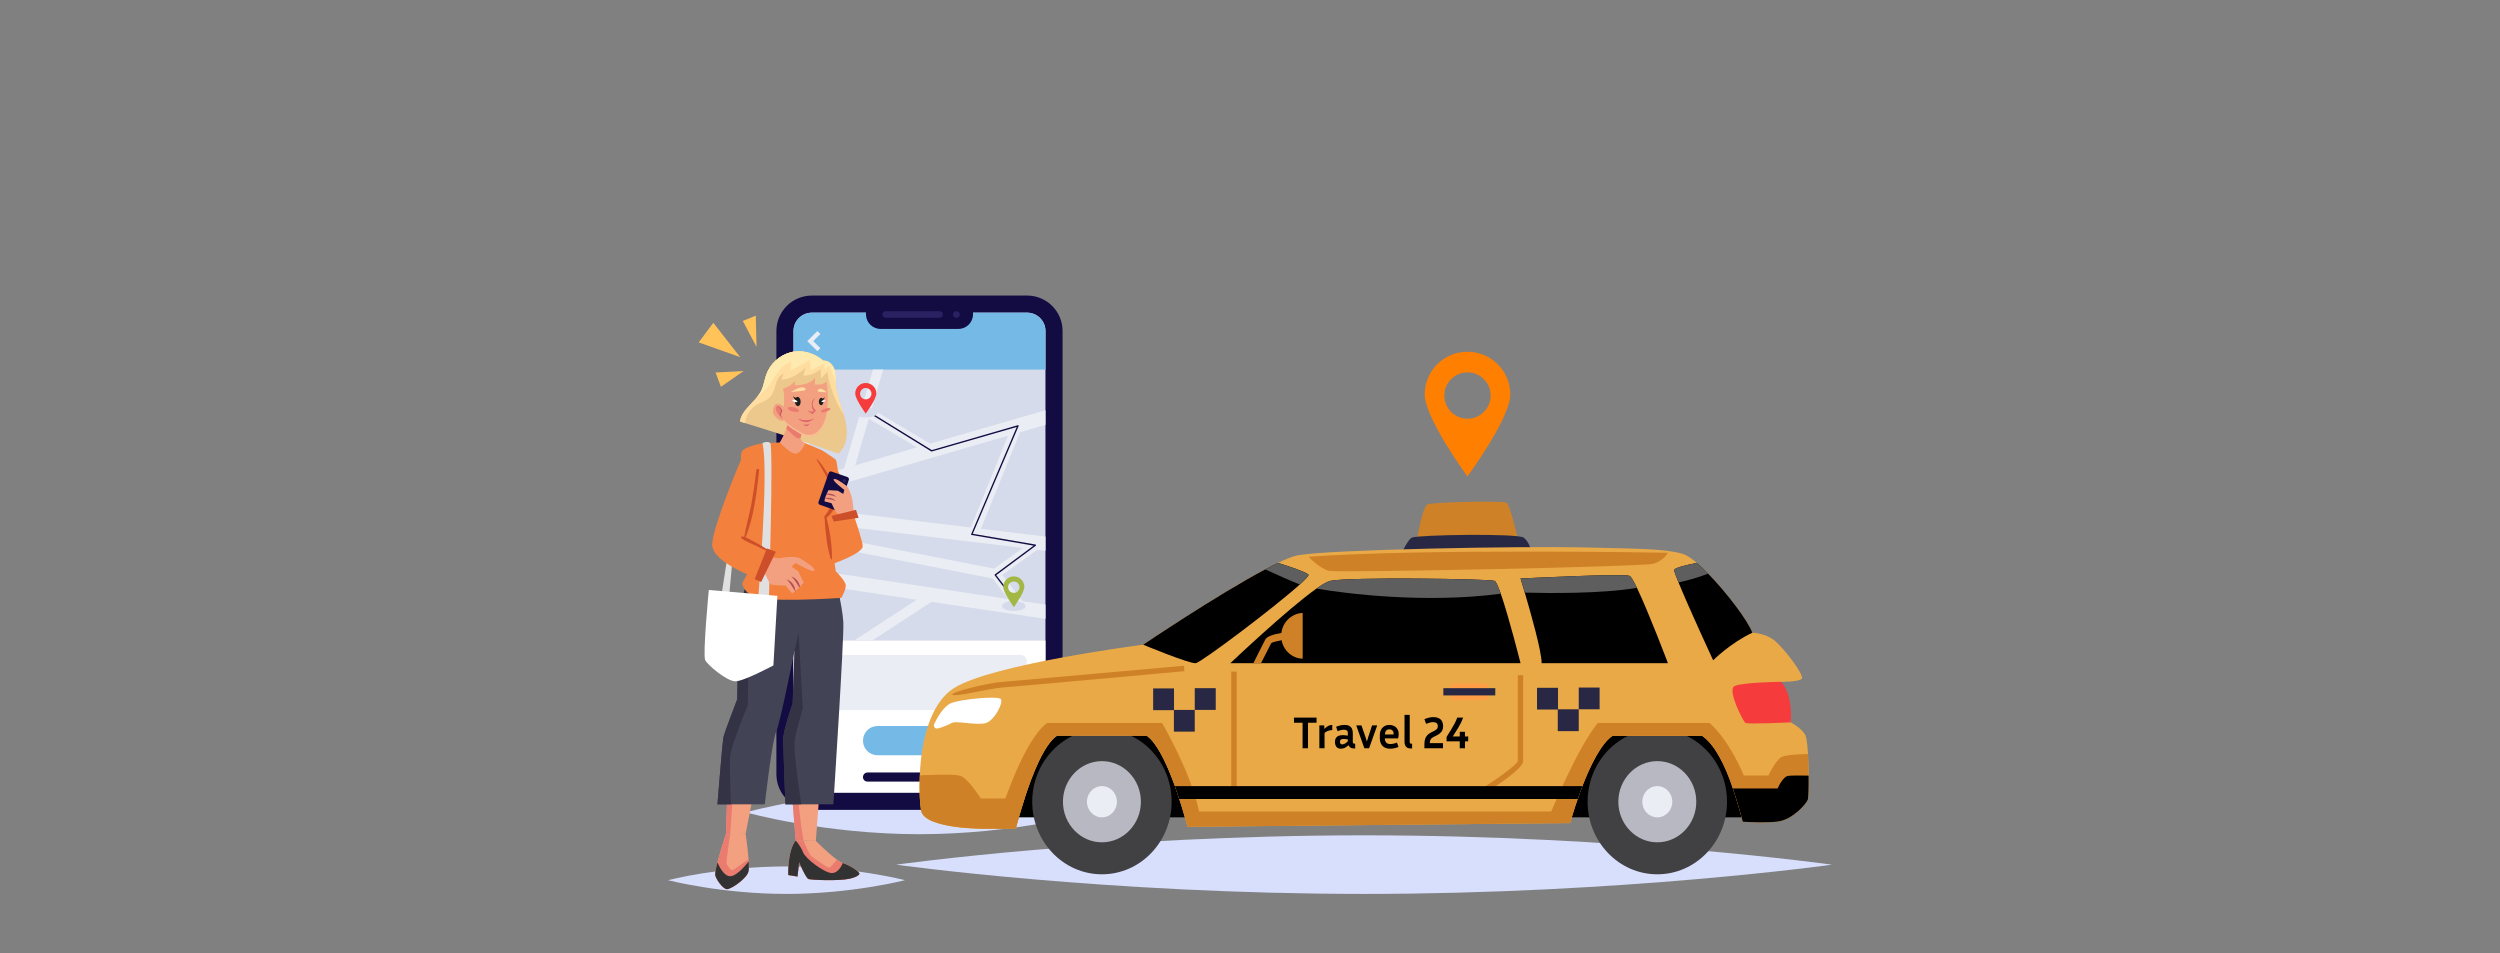 <svg width="1440" height="549" viewBox="0 0 1440 549" fill="none" xmlns="http://www.w3.org/2000/svg">
<rect x="0" y="0" width="1440" height="549" fill="#808080" stroke="none"/>
<g clip-path="url(#clip0_208_4498)">
<path d="M629.677 467.909C629.677 467.909 584.85 480.501 529.591 480.501C474.403 480.501 429.576 467.909 429.576 467.909C429.576 467.909 474.403 455.317 529.591 455.317C584.85 455.317 629.677 467.909 629.677 467.909Z" fill="#D8DFFD"/>
<path d="M591.612 466.47H467.638C456.341 466.47 447.203 457.26 447.203 445.963V190.675C447.203 179.378 456.341 170.24 467.638 170.24H591.612C602.909 170.24 612.047 179.378 612.047 190.675V445.963C612.047 457.26 602.909 466.47 591.612 466.47Z" fill="#130C42"/>
<path d="M602.189 190.675V445.963C602.189 451.792 597.44 456.54 591.612 456.54H467.638C461.809 456.54 457.061 451.792 457.061 445.963V190.675C457.061 184.847 461.809 180.098 467.638 180.098H591.612C597.44 180.098 602.189 184.847 602.189 190.675Z" fill="#D5DBEA"/>
<path d="M457.061 368.974V445.963C457.061 451.791 461.809 456.54 467.638 456.54H591.612C597.44 456.54 602.189 451.791 602.189 445.963V368.974H457.061Z" fill="white"/>
<path d="M602.189 190.675V212.908H457.061V190.675C457.061 184.847 461.809 180.098 467.638 180.098H591.612C597.44 180.098 602.189 184.847 602.189 190.675Z" fill="#75BAE6"/>
<path d="M470.805 202.259L464.977 196.503L470.805 190.675L472.532 192.402L468.43 196.503L472.532 200.532L470.805 202.259Z" fill="#EAEDF4"/>
<path d="M552.04 189.452H507.213C502.536 189.452 498.795 185.71 498.795 181.033V174.342H560.458V181.033C560.458 185.71 556.717 189.452 552.04 189.452Z" fill="#130C42"/>
<path d="M541.173 183.048H510.234C509.154 183.048 508.291 182.184 508.291 181.105C508.291 180.098 509.154 179.234 510.234 179.234H541.173C542.253 179.234 543.116 180.098 543.116 181.105C543.116 182.184 542.253 183.048 541.173 183.048Z" fill="#2A2162"/>
<path d="M552.831 181.105C552.831 182.184 551.967 183.048 550.888 183.048C549.809 183.048 548.945 182.184 548.945 181.105C548.945 180.098 549.809 179.234 550.888 179.234C551.967 179.234 552.831 180.098 552.831 181.105Z" fill="#2A2162"/>
<path d="M559.593 450.209H499.657C498.218 450.209 497.066 449.057 497.066 447.618C497.066 446.179 498.218 444.956 499.657 444.956H559.593C561.032 444.956 562.184 446.179 562.184 447.618C562.184 449.057 561.032 450.209 559.593 450.209Z" fill="#130C42"/>
<path d="M553.765 435.026H505.485C500.808 435.026 497.066 431.285 497.066 426.608C497.066 421.931 500.808 418.189 505.485 418.189H553.765C558.442 418.189 562.184 421.931 562.184 426.608C562.184 431.285 558.442 435.026 553.765 435.026Z" fill="#75BAE6"/>
<path d="M564.99 304.576L602.189 309.037V317.24L597.512 316.664L589.166 315.657L457.061 299.683V291.48L559.162 303.856L564.99 304.576Z" fill="#EAEDF4"/>
<path d="M602.189 236.293V244.711L587.583 248.957L580.604 250.971L457.061 286.804V278.313L470.875 274.284L476.632 272.629L486.129 269.895L492.605 268.024L528.222 257.663L535.705 255.504H535.777L602.189 236.293Z" fill="#EAEDF4"/>
<path d="M602.189 348.251V356.454L536.496 346.668L528.006 345.445L484.331 338.898L457.061 349.69V340.912L482.388 330.983C483.036 330.695 483.755 330.623 484.475 330.695L580.819 345.085L588.95 346.309L602.189 348.251Z" fill="#EAEDF4"/>
<path d="M508.724 212.908L502.105 235.501L500.45 241.186L492.607 268.024L490.736 274.356L485.268 272.773L486.131 269.895L502.824 212.908H508.724Z" fill="#EAEDF4"/>
<path d="M535.346 261.908L497.283 239.315L500.233 234.422L538.224 257.016L535.346 261.908Z" fill="#EAEDF4"/>
<path d="M563.12 309.181L557.867 307.023L583.41 244.136L588.663 246.222L563.12 309.181Z" fill="#EAEDF4"/>
<path d="M599.887 315.009L597.512 316.664L577.294 331.199L573.912 333.645L571.681 333.213L481.453 315.585L457.061 319.255V313.498L481.596 309.757L572.617 327.529L589.166 315.657L596.577 310.332L599.887 315.009Z" fill="#EAEDF4"/>
<path d="M586.217 352.065L571.035 332.35L575.496 328.824L590.75 348.611L586.217 352.065Z" fill="#EAEDF4"/>
<path d="M538.368 345.517L536.497 346.668L502.32 368.974H491.887L528.007 345.445L535.202 340.696L538.368 345.517Z" fill="#EAEDF4"/>
<path d="M478.143 275.148L473.322 278.17L470.875 274.284L457.061 251.979V241.186L476.632 272.629L478.143 275.148Z" fill="#EAEDF4"/>
<path d="M587.871 409.052H471.379C469.436 409.052 467.854 407.541 467.854 405.598V380.703C467.854 378.832 469.436 377.249 471.379 377.249H587.871C589.814 377.249 591.396 378.832 591.396 380.703V405.598C591.396 407.541 589.814 409.052 587.871 409.052Z" fill="#EAEDF4"/>
<path fill-rule="evenodd" clip-rule="evenodd" d="M479.079 390.2C477.64 390.2 476.488 388.977 476.488 387.538C476.488 386.098 477.64 384.947 479.079 384.947C480.518 384.947 481.741 386.098 481.741 387.538C481.741 388.977 480.518 390.2 479.079 390.2ZM479.079 385.739C478.143 385.739 477.28 386.53 477.28 387.538C477.28 388.545 478.143 389.336 479.079 389.336C480.086 389.336 480.877 388.545 480.877 387.538C480.877 386.53 480.086 385.739 479.079 385.739Z" fill="#A3B744"/>
<path d="M480.23 387.538C480.23 388.186 479.727 388.689 479.079 388.689C478.503 388.689 477.928 388.186 477.928 387.538C477.928 386.89 478.503 386.387 479.079 386.387C479.727 386.387 480.23 386.89 480.23 387.538Z" fill="#A3B744"/>
<path fill-rule="evenodd" clip-rule="evenodd" d="M479.079 401.424C477.64 401.424 476.488 400.201 476.488 398.762C476.488 397.323 477.64 396.172 479.079 396.172C480.518 396.172 481.741 397.323 481.741 398.762C481.741 400.201 480.518 401.424 479.079 401.424ZM479.079 396.963C478.143 396.963 477.28 397.755 477.28 398.762C477.28 399.77 478.143 400.561 479.079 400.561C480.086 400.561 480.877 399.77 480.877 398.762C480.877 397.755 480.086 396.963 479.079 396.963Z" fill="#F53B3B"/>
<path d="M480.23 398.763C480.23 399.41 479.727 399.914 479.079 399.914C478.503 399.914 477.928 399.41 477.928 398.763C477.928 398.115 478.503 397.611 479.079 397.611C479.727 397.611 480.23 398.115 480.23 398.763Z" fill="#F53B3B"/>
<g opacity="0.3">
<path d="M479.51 395.021H478.719V391.279H479.51V395.021Z" fill="#130C42"/>
</g>
<path d="M583.987 345.517C583.844 345.517 583.724 345.469 583.628 345.374L572.979 331.415C572.883 331.319 572.835 331.223 572.835 331.127C572.883 330.983 572.955 330.887 573.051 330.839L595.356 314.29L559.667 308.174C559.523 308.174 559.428 308.102 559.38 307.958C559.332 307.862 559.332 307.766 559.38 307.67L585.642 245.935L536.786 260.037C536.642 260.085 536.523 260.085 536.427 260.037L498.436 236.581C498.292 236.509 498.22 236.221 498.364 236.077C498.436 235.861 498.723 235.789 498.867 235.933L536.714 259.246L586.218 244.927C586.362 244.855 586.506 244.927 586.65 244.999C586.722 245.143 586.794 245.287 586.722 245.431L560.315 307.454L596.435 313.642C596.579 313.642 596.723 313.786 596.723 313.93C596.795 314.074 596.723 314.218 596.579 314.362L573.842 331.271L584.275 344.87C584.419 345.014 584.419 345.302 584.203 345.445C584.107 345.493 584.035 345.517 583.987 345.517Z" fill="#130C42"/>
<g style="mix-blend-mode:multiply">
<path d="M590.749 349.043C590.749 350.626 587.727 351.921 583.986 351.921C580.172 351.921 577.15 350.626 577.15 349.043C577.15 347.46 580.172 346.165 583.986 346.165C587.727 346.165 590.749 347.46 590.749 349.043Z" fill="#D5DBEA"/>
</g>
<path fill-rule="evenodd" clip-rule="evenodd" d="M590.031 338.034C590.031 341.416 583.987 349.691 583.987 349.691C583.987 349.691 577.871 341.416 577.871 338.034C577.871 334.724 580.605 331.99 583.987 331.99C587.297 331.99 590.031 334.724 590.031 338.034ZM587.225 338.178C587.225 336.379 585.786 334.94 583.987 334.94C582.116 334.94 580.677 336.379 580.677 338.178C580.677 340.049 582.116 341.488 583.987 341.488C585.786 341.488 587.225 340.049 587.225 338.178Z" fill="#A3B744"/>
<g style="mix-blend-mode:multiply">
<path d="M505.486 237.588C505.486 239.171 502.464 240.466 498.65 240.466C494.909 240.466 491.887 239.171 491.887 237.588C491.887 236.005 494.909 234.71 498.65 234.71C502.464 234.71 505.486 236.005 505.486 237.588Z" fill="#D5DBEA"/>
</g>
<path fill-rule="evenodd" clip-rule="evenodd" d="M504.765 226.651C504.765 229.961 498.65 238.236 498.65 238.236C498.65 238.236 492.605 229.961 492.605 226.651C492.605 223.27 495.34 220.607 498.65 220.607C502.031 220.607 504.765 223.27 504.765 226.651ZM501.959 226.795C501.959 224.997 500.52 223.486 498.65 223.486C496.851 223.486 495.412 224.997 495.412 226.795C495.412 228.594 496.851 230.033 498.65 230.033C500.52 230.033 501.959 228.594 501.959 226.795Z" fill="#F53B3B"/>
<path d="M1055.21 498.057C1055.21 498.057 934.541 514.894 785.742 514.894C636.872 514.894 516.207 498.057 516.207 498.057C516.207 498.057 636.872 481.148 785.742 481.148C934.541 481.148 1055.21 498.057 1055.21 498.057Z" fill="#D8DFFD"/>
<path d="M816.033 311.34C816.033 311.34 819.343 291.913 822.149 290.545C824.883 289.25 865.825 288.243 867.839 289.61C869.926 290.977 874.531 311.34 874.531 311.34H816.033Z" fill="#CF8127"/>
<path fill-rule="evenodd" clip-rule="evenodd" d="M869.928 227.227C869.928 240.826 845.248 274.428 845.248 274.428C845.248 274.428 820.641 240.826 820.641 227.227C820.641 213.628 831.649 202.619 845.248 202.619C858.848 202.619 869.928 213.628 869.928 227.227ZM858.632 227.803C858.632 220.463 852.66 214.491 845.248 214.491C837.909 214.491 831.937 220.463 831.937 227.803C831.937 235.214 837.909 241.186 845.248 241.186C852.66 241.186 858.632 235.214 858.632 227.803Z" fill="#FF8000"/>
<path d="M807.76 317.744C807.76 317.744 811.07 310.764 813.156 309.685C816.25 308.03 874.388 307.095 877.698 309.685C881.008 312.203 882.087 317.744 882.087 317.744H807.76Z" fill="#282844"/>
<path d="M1011.39 470.787H568.084V411.21H1011.39V470.787Z" fill="black"/>
<path d="M994.764 461.793C994.764 484.89 976.776 503.597 954.615 503.597C932.453 503.597 914.465 484.89 914.465 461.793C914.465 438.696 932.453 419.988 954.615 419.988C976.776 419.988 994.764 438.696 994.764 461.793Z" fill="#414042"/>
<path d="M977.065 461.793C977.065 474.672 966.991 485.178 954.615 485.178C942.239 485.178 932.166 474.672 932.166 461.793C932.166 448.913 942.239 438.408 954.615 438.408C966.991 438.408 977.065 448.913 977.065 461.793Z" fill="#B8B8C2"/>
<path d="M963.249 461.793C963.249 466.758 959.364 470.787 954.615 470.787C949.794 470.787 945.98 466.758 945.98 461.793C945.98 456.828 949.794 452.799 954.615 452.799C959.364 452.799 963.249 456.828 963.249 461.793Z" fill="#EAEDF4"/>
<path d="M674.862 461.793C674.862 484.89 656.874 503.597 634.712 503.597C612.551 503.597 594.562 484.89 594.562 461.793C594.562 438.696 612.551 419.988 634.712 419.988C656.874 419.988 674.862 438.696 674.862 461.793Z" fill="#414042"/>
<path d="M657.162 461.793C657.162 474.672 647.089 485.178 634.713 485.178C622.337 485.178 612.264 474.672 612.264 461.793C612.264 448.913 622.337 438.408 634.713 438.408C647.089 438.408 657.162 448.913 657.162 461.793Z" fill="#B8B8C2"/>
<path d="M643.347 461.793C643.347 466.758 639.533 470.787 634.712 470.787C629.964 470.787 626.078 466.758 626.078 461.793C626.078 456.828 629.964 452.799 634.712 452.799C639.533 452.799 643.347 456.828 643.347 461.793Z" fill="#EAEDF4"/>
<path d="M1041.25 460.713C1040.38 463.016 1032.61 472.01 1024.27 473.161C1018.01 474.025 1008.22 473.593 1003.83 473.305C1002.9 469.564 1000.88 462.296 998.146 454.166C993.613 440.423 987.425 428.551 980.446 423.874H928.784C922.308 428.191 916.048 440.926 911.443 452.799C910.508 455.317 909.572 457.835 908.781 460.21C906.622 466.254 905.111 471.363 904.464 474.097L684 476.255C682.993 472.658 681.41 466.757 679.251 460.21C678.46 457.835 677.597 455.317 676.733 452.799C672.272 440.495 666.516 427.903 660.472 423.802H608.81C601.542 428.694 594.707 445.819 590.174 459.922C587.799 467.261 586.001 473.737 585.065 477.263L573.265 477.335L568.084 477.407C568.084 477.407 532.324 477.766 530.525 466.829C529.877 463.16 529.374 455.605 529.805 446.611C530.525 428.766 534.986 405.526 549.521 396.316C571.394 382.501 658.457 371.348 658.457 371.348C658.457 371.348 709.76 336.739 736.094 324.219C740.771 321.988 744.729 320.405 747.391 319.902C765.091 316.448 877.625 314.505 911.587 315.297C945.549 316.088 959.508 316.088 969.509 319.11C971.596 319.758 974.33 321.629 977.352 324.219C989.224 334.292 1006.13 355.95 1009.37 364.441C1009.37 364.441 1016.93 364.656 1022.25 369.046C1027.65 373.507 1039.59 389.048 1037.79 390.991C1035.92 392.862 1025.92 392.718 1025.92 392.718V400.345C1025.92 400.345 1028.73 402.863 1030.17 406.677C1031.68 410.562 1031.46 416.103 1031.46 416.103C1031.46 416.103 1037.94 419.413 1039.95 423.586C1040.6 424.953 1041.1 429.198 1041.39 434.307C1041.61 438.192 1041.75 442.653 1041.75 446.755C1041.82 453.662 1041.68 459.706 1041.25 460.713Z" fill="#EAA947"/>
<path d="M1041.25 460.714C1040.38 463.016 1032.61 472.01 1024.27 473.161C1018.01 474.025 1008.22 473.593 1003.83 473.305C1002.9 469.564 1000.88 462.297 998.147 454.166C993.614 440.423 987.426 428.551 980.447 423.874H928.784C917.344 431.501 906.695 465.319 904.464 474.097L684.001 476.255C680.979 464.887 671.193 430.997 660.472 423.802H608.81C601.543 428.695 594.708 445.819 590.175 459.922C587.8 467.261 586.001 473.737 585.066 477.263L573.266 477.335C577.871 462.44 590.103 425.888 603.198 416.391H669.323C669.323 416.391 685.944 444.596 690.693 467.405H893.528C893.528 467.405 908.71 430.493 920.366 416.391H984.548C984.548 416.391 994.549 423.73 1004.48 446.683H1018.58C1018.58 446.683 1022.47 438.552 1025.78 436.25C1027.72 434.882 1035.42 434.451 1041.39 434.307C1041.61 438.192 1041.75 442.653 1041.75 446.755C1041.82 453.662 1041.68 459.706 1041.25 460.714Z" fill="#CF8127"/>
<path d="M590.174 459.922C587.799 467.262 586.001 473.737 585.065 477.263L568.084 477.407C568.084 477.407 532.324 477.767 530.525 466.83C529.877 463.16 529.374 455.605 529.805 446.611C536.929 446.251 550.096 445.748 553.262 446.899C557.723 448.41 564.918 459.922 564.918 459.922H590.174Z" fill="#CF8127"/>
<path d="M1041.25 460.714C1040.38 463.016 1032.61 472.01 1024.27 473.161C1018.01 474.025 1008.22 473.593 1003.83 473.305C1002.9 469.564 1000.88 462.297 998.146 454.166H1023.91C1023.91 454.166 1026.86 447.258 1030.02 446.899C1031.96 446.611 1037.65 446.683 1041.75 446.755C1041.82 453.734 1041.68 459.706 1041.25 460.714Z" fill="black"/>
<path d="M539.878 419.628C538.511 419.844 537.504 418.333 538.079 417.038C539.95 413.081 543.764 406.461 548.153 404.878C554.485 402.576 574.415 400.849 576.358 402.576C578.301 404.302 573.048 414.664 568.084 416.39C563.119 418.117 550.815 414.951 548.297 416.39C547.001 417.182 541.965 419.341 539.878 419.628Z" fill="white"/>
<path d="M748.686 336.668C733.864 350.051 691.699 381.71 688.749 381.998C685.008 382.358 658.457 371.349 658.457 371.349C658.457 371.349 701.269 342.496 728.755 327.961C731.345 326.522 733.792 325.299 736.094 324.22C742.426 326.162 751.996 329.4 753.651 330.911C754.154 331.343 752.212 333.502 748.686 336.668Z" fill="black"/>
<path d="M753.65 330.911C754.153 331.343 752.211 333.502 748.685 336.668C744.008 334.869 735.733 331.127 728.754 327.961C731.344 326.522 733.791 325.299 736.093 324.22C742.425 326.162 751.995 329.4 753.65 330.911Z" fill="#5E5E5E"/>
<path d="M875.826 381.997H708.68C708.68 381.997 741.418 350.914 758.255 339.041C761.709 336.595 764.515 334.94 766.242 334.58C776.171 332.278 857.55 333.357 860.86 334.58C861.651 334.796 862.947 337.746 864.458 341.991C869.134 355.375 875.826 381.997 875.826 381.997Z" fill="black"/>
<path d="M864.458 341.991C820.135 347.748 774.949 341.848 758.256 339.041C761.71 336.595 764.516 334.94 766.243 334.58C776.172 332.278 857.551 333.357 860.861 334.58C861.652 334.796 862.947 337.746 864.458 341.991Z" fill="#5E5E5E"/>
<path d="M960.73 381.997H887.986C887.986 375.162 881.798 353.36 878.273 341.344C876.834 336.451 875.826 333.213 875.826 333.213C875.826 333.213 935.043 330.191 938.641 331.702C939.432 331.99 940.943 334.652 942.886 338.61C949.578 352.497 960.73 381.997 960.73 381.997Z" fill="black"/>
<path d="M942.886 338.61C922.092 342.064 892.016 341.704 878.273 341.344C876.834 336.451 875.826 333.213 875.826 333.213C875.826 333.213 935.043 330.191 938.641 331.702C939.432 331.99 940.943 334.652 942.886 338.61Z" fill="#5E5E5E"/>
<path d="M1009.37 364.441C996.493 370.485 986.779 380.343 986.779 380.343C986.779 380.343 972.677 349.907 966.848 335.516C965.193 331.487 964.186 328.681 964.33 328.249C964.906 326.882 972.245 325.227 977.354 324.22C979.44 326.019 981.671 328.105 983.901 330.408C994.694 341.488 1006.71 357.39 1009.37 364.441Z" fill="black"/>
<path d="M983.901 330.408C978.001 332.782 970.59 334.653 966.848 335.516C965.193 331.487 964.186 328.681 964.33 328.249C964.906 326.882 972.245 325.227 977.354 324.22C979.44 326.019 981.671 328.105 983.901 330.408Z" fill="#5E5E5E"/>
<path d="M712.35 455.821H709.184V386.818H712.35V455.821Z" fill="#CF8127"/>
<path d="M853.737 457.908L852.154 455.102C862.3 448.77 873.668 440.567 874.244 438.337C874.244 434.595 874.244 388.905 874.244 388.905H877.338C877.338 388.905 877.338 434.595 877.338 438.409C877.338 442.582 862.516 452.44 853.737 457.908Z" fill="#CF8127"/>
<path d="M911.444 452.799C910.509 455.317 909.574 457.836 908.782 460.21H679.253C678.461 457.836 677.598 455.317 676.734 452.799H911.444Z" fill="black"/>
<path d="M548.441 399.986C548.441 398.475 568.732 393.438 576.791 392.79C584.706 392.215 680.979 383.508 681.986 383.437L682.202 386.602C681.266 386.746 584.993 395.453 577.079 396.028C569.236 396.676 549.233 401.928 548.441 399.986Z" fill="#CF8127"/>
<path d="M1025.92 392.719C1025.92 392.719 1003.54 393.007 999.081 395.165C994.692 397.324 1004.05 415.528 1005.34 416.391C1006.56 417.255 1031.46 416.103 1031.46 416.103C1031.46 416.103 1033.04 400.274 1025.92 392.719Z" fill="#F53B3B"/>
<path d="M753.723 320.694C753.723 320.694 760.126 327.601 765.667 328.824C771.207 329.976 946.628 326.45 952.456 324.723C958.284 322.996 960.731 318.391 960.731 318.391C960.731 318.391 820.135 315.801 753.723 320.694Z" fill="#CF8127"/>
<path d="M856.687 403.152H835.965V393.87H856.687V403.152Z" fill="#FF9D46"/>
<path d="M861.292 400.561H831.359V396.388H861.292V400.561Z" fill="#282844"/>
<path d="M750.341 353.072C743.505 353.288 737.965 359.116 737.965 366.24C737.965 373.435 743.505 379.263 750.341 379.407V353.072Z" fill="#CF8127"/>
<path d="M743.65 363.865C741.587 364.057 739.74 364.297 738.109 364.585C735.423 365.017 733.288 365.568 731.705 366.24C730.218 366.863 729.259 367.559 728.827 368.326C727.748 370.341 722.999 379.911 721.92 382.069H726.309C728.036 378.616 731.274 372.212 732.209 370.485C732.857 369.909 735.231 369.334 738.253 368.758C740.052 368.47 742.067 368.182 744.081 367.967C745.161 367.823 745.952 366.815 745.808 365.736C745.736 364.585 744.729 363.721 743.65 363.865Z" fill="#CF8127"/>
<path d="M897.412 408.692H885.324V396.172H897.412V408.692Z" fill="#282844"/>
<path d="M921.374 408.548H909.357V396.028H921.374V408.548Z" fill="#282844"/>
<path d="M909.358 421.14H897.27V408.548H909.358V421.14Z" fill="#282844"/>
<path d="M676.231 409.052H664.215V396.532H676.231V409.052Z" fill="#282844"/>
<path d="M700.262 408.907H688.174V396.388H700.262V408.907Z" fill="#282844"/>
<path d="M688.174 421.428H676.158V408.908H688.174V421.428Z" fill="#282844"/>
<path d="M426.338 205.713L402.449 197.223L410.868 185.926L426.338 205.713Z" fill="#FFC359"/>
<path d="M428.351 213.7L415.256 222.766L412.162 214.563L428.351 213.7Z" fill="#FFC359"/>
<path d="M435.762 199.813L427.848 184.847L435.331 181.825L435.762 199.813Z" fill="#FFC359"/>
<path d="M521.243 506.979C521.243 506.979 490.663 514.894 452.959 514.894C415.256 514.894 384.748 506.979 384.748 506.979C384.748 506.979 415.256 499.064 452.959 499.064C490.663 499.064 521.243 506.979 521.243 506.979Z" fill="#D8DFFD"/>
<path d="M426.266 242.769C426.266 242.769 427.345 243.128 429.144 243.704C438.426 246.51 467.638 255.648 483.108 261.404C484.188 259.893 485.483 258.454 486.274 256.727C488.721 251.259 487.785 244.855 486.13 239.099C486.13 239.099 486.13 239.075 486.13 239.027C484.403 233.271 481.957 227.587 481.525 221.615C481.31 218.664 481.525 215.642 480.662 212.836C479.727 210.03 477.136 207.44 474.258 207.8C469.221 203.339 461.882 201.18 455.407 202.907C448.931 204.562 443.462 209.67 441.304 216.002C440.296 218.88 439.937 221.974 438.642 224.78C435.763 231.04 426.985 235.933 426.266 242.769Z" fill="#EDC88D"/>
<path d="M420.006 342.999H415.545L420.006 314.074L422.596 315.01L420.006 342.999Z" fill="#E0E0E0"/>
<path d="M411.947 503.814C412.019 505.828 416.336 512.232 418.783 512.16C421.301 512.088 430.079 506.044 431.087 502.087C431.375 501.008 431.375 498.777 431.231 496.187C431.231 495.707 431.207 495.251 431.159 494.82C430.655 488.344 429.504 480.285 429.504 480.285L418.135 480.501C418.135 480.501 415.041 489.639 413.242 496.762C412.451 499.712 411.947 502.303 411.947 503.814Z" fill="#F3A080"/>
<path d="M411.947 503.814C412.019 505.828 416.336 512.232 418.783 512.16C421.301 512.088 430.079 506.044 431.087 502.087C431.375 501.008 431.375 498.777 431.231 496.187C431.231 495.707 431.207 495.251 431.159 494.82C428.424 496.834 422.308 501.367 421.661 501.223C420.797 501.079 418.711 498.489 418.495 497.194C418.279 495.899 420.582 480.501 420.582 480.501H418.135C418.135 480.501 415.041 489.639 413.242 496.762C412.451 499.712 411.947 502.303 411.947 503.814Z" fill="#EA7C6F"/>
<path d="M411.947 503.814C412.019 505.828 416.336 512.232 418.783 512.16C421.301 512.088 430.079 506.044 431.087 502.087C431.375 501.007 431.375 498.777 431.231 496.187C428.64 499.496 423.604 505.181 420.078 504.677C417.056 504.245 414.681 500 413.242 496.762C412.451 499.712 411.947 502.303 411.947 503.814Z" fill="#323232"/>
<path d="M427.992 380.343C428.064 384.084 428.136 387.97 428.28 391.639C428.568 402.144 428.784 410.994 428.784 410.994C428.784 410.994 420.077 428.623 419.718 435.674C419.502 439.344 418.135 480.501 418.135 480.501L429.503 480.285C429.503 480.285 439.433 427.903 442.095 421.715C443.318 418.981 445.693 406.677 447.995 394.086C448.859 389.193 449.722 384.3 450.442 379.839L427.992 380.343Z" fill="#F3A080"/>
<path d="M427.992 380.343C428.064 384.085 428.136 387.97 428.28 391.64C428.568 402.145 428.784 410.995 428.784 410.995C428.784 410.995 420.077 428.623 419.718 435.675C419.502 439.344 418.135 480.501 418.135 480.501H420.581C421.373 468.701 423.315 441.863 424.179 436.035C425.186 428.48 433.173 410.06 433.173 410.06C433.173 410.06 432.741 393.942 432.453 380.199L427.992 380.343Z" fill="#EA7C6F"/>
<path d="M454.038 504.03L459.363 504.893L460.298 496.619C460.298 496.619 464.112 505.757 465.695 506.332C467.35 506.908 483.251 507.484 489.151 506.188C495.267 504.821 495.052 503.094 495.052 503.094C494.404 501.799 489.871 498.633 485.41 497.122C484.546 496.835 483.395 496.115 482.1 495.18C476.991 491.51 469.94 484.387 469.94 484.387L458.356 484.171C453.535 490.071 454.038 504.03 454.038 504.03Z" fill="#F3A080"/>
<path d="M454.038 504.03L459.363 504.893L460.298 496.619C460.298 496.619 464.112 505.757 465.695 506.332C467.35 506.908 483.251 507.484 489.151 506.188C495.267 504.821 495.052 503.094 495.052 503.094C494.404 501.799 489.871 498.633 485.41 497.122C484.546 496.835 483.395 496.115 482.1 495.18C480.517 496.978 478.502 499.281 477.927 499.713C477.063 500.36 469.077 494.316 467.638 493.453C466.199 492.517 462.817 484.243 462.817 484.243L458.356 484.171C453.535 490.071 454.038 504.03 454.038 504.03Z" fill="#EA7C6F"/>
<path d="M454.038 504.03L459.363 504.893L460.298 496.619C460.298 496.619 464.112 505.757 465.695 506.332C467.35 506.908 483.251 507.484 489.151 506.188C495.267 504.821 495.052 503.094 495.052 503.094C494.404 501.799 489.871 498.633 485.41 497.122C485.41 497.122 483.323 503.023 479.006 502.879C474.761 502.663 464.112 494.748 462.601 491.006C461.162 487.193 458.356 484.171 458.356 484.171C453.535 490.071 454.038 504.03 454.038 504.03Z" fill="#323232"/>
<path d="M457.421 421.356C456.485 424.522 455.478 427.832 454.974 430.278C454.039 434.883 458.356 484.171 458.356 484.171L469.941 484.386C469.941 484.386 474.186 423.658 475.769 417.614L457.421 421.356Z" fill="#F3A080"/>
<path d="M457.421 421.355C456.485 424.521 455.478 427.831 454.974 430.277C454.039 434.882 458.356 484.17 458.356 484.17L462.817 484.242L461.594 476.399C461.594 476.399 456.27 435.602 458.212 431.788C459.148 429.99 460.731 425.025 462.098 420.42L457.421 421.355Z" fill="#EA7C6F"/>
<path d="M413.242 463.305H440.512C440.512 463.305 444.758 426.105 447.06 421.5C449.291 416.895 457.421 375.81 457.709 374.515V374.443L456.558 405.239C456.558 405.239 451.017 420.996 451.089 426.105C451.161 431.214 452.385 463.305 452.385 463.305H480.014C480.014 463.305 486.202 368.183 485.771 358.613C485.339 348.972 480.014 328.177 480.014 328.177L438.57 325.731L433.101 325.371C433.101 325.371 425.474 350.627 425.474 353.505C425.474 356.311 424.611 402.864 424.611 402.864C424.611 402.864 417.2 422.148 416.624 424.882C416.12 427.616 413.242 463.305 413.242 463.305Z" fill="#434356"/>
<path d="M451.089 426.105C451.161 431.214 452.384 463.305 452.384 463.305H461.522C459.939 452.799 456.989 431.357 457.708 426.681C458.644 420.421 462.385 408.117 462.385 408.117L460.011 364.657L457.708 374.443L456.557 405.239C456.557 405.239 451.017 420.996 451.089 426.105Z" fill="#343345"/>
<path d="M421.085 463.305C420.653 454.383 420.078 439.632 420.581 435.171C421.445 428.695 430.655 406.39 430.655 406.39C430.655 406.39 431.95 358.325 431.446 355.735C430.943 353.361 437.706 328.825 438.57 325.731L433.101 325.371C433.101 325.371 425.474 350.627 425.474 353.505C425.474 356.311 424.611 402.864 424.611 402.864C424.611 402.864 417.2 422.148 416.624 424.882C416.12 427.616 413.242 463.305 413.242 463.305H421.085Z" fill="#343345"/>
<path d="M487.138 337.243C487.21 339.905 484.62 344.366 484.62 344.366C484.62 344.366 438.57 347.676 432.454 342.927C426.266 338.106 427.849 335.228 427.849 335.228L432.454 327.026C432.454 327.026 434.253 270.111 439.146 255.289L444.974 255.073L449.147 254.857L463.898 255.289L466.272 256.296L473.395 259.318C473.395 259.318 482.39 279.177 481.238 285.797C480.159 292.344 476.849 295.007 476.849 295.007L481.382 329.04C481.382 329.04 487.138 334.581 487.138 337.243Z" fill="#F3803D"/>
<path d="M449.146 254.857C449.866 253.778 452.025 249.748 452.888 247.014C453.751 244.352 454.471 241.762 454.471 241.762L463.105 246.007C463.105 246.007 461.666 249.677 461.091 252.339C460.803 253.49 463.897 255.289 463.897 255.289C463.897 255.289 461.307 261.189 458.284 261.333C455.262 261.477 449.146 254.857 449.146 254.857Z" fill="#F3A080"/>
<path d="M452.889 247.014C455.119 249.173 457.925 251.763 458.861 252.195C459.652 252.627 460.444 252.555 461.091 252.339C461.667 249.677 463.106 246.007 463.106 246.007L454.472 241.762C454.472 241.762 453.752 244.352 452.889 247.014Z" fill="#EA7C6F"/>
<path d="M452.6 215.715C458.284 210.606 466.847 209.958 472.963 214.563C474.33 215.571 475.409 216.722 475.841 217.873C477.496 222.55 478.575 238.884 474.258 246.223C470.013 253.49 464.904 251.763 463.105 250.972C461.306 250.18 453.032 245.503 451.377 242.409C449.722 239.243 447.204 223.989 448.643 220.32C449.146 219.097 450.729 217.37 452.6 215.715Z" fill="#F8BF92"/>
<path d="M452.168 214.492C457.852 209.383 466.415 208.735 472.531 213.34C473.898 214.348 474.977 215.499 475.409 216.65C476.992 221.255 478.071 237.66 473.826 244.928C469.509 252.267 464.472 250.54 462.673 249.748C460.874 248.957 452.6 244.28 450.945 241.114C449.218 238.02 446.772 222.766 448.211 219.097C448.714 217.801 450.297 216.146 452.168 214.492Z" fill="#F3A080"/>
<path d="M466.415 236.653C465.983 236.509 465.623 236.293 465.191 236.365C465.695 237.3 466.487 238.02 467.494 238.308C467.542 238.308 467.614 238.308 467.71 238.308C467.806 238.308 467.902 238.284 467.998 238.236C468.429 237.876 468.861 237.444 469.221 236.94C469.317 236.844 469.365 236.725 469.365 236.581C469.437 236.221 469.149 236.293 468.933 236.437C468.693 236.533 468.429 236.605 468.141 236.653C467.566 236.797 466.99 236.797 466.415 236.653Z" fill="#EA7C6F"/>
<path d="M467.567 238.092C467.783 237.804 467.999 237.66 468.286 237.372C468.574 237.133 468.814 236.845 469.006 236.509C467.711 235.717 467.639 234.35 467.567 232.839C467.567 232.192 467.711 231.472 467.999 230.825C468.142 230.537 468.334 230.249 468.574 229.961C468.67 229.817 468.79 229.673 468.934 229.53C469.078 229.458 469.222 229.314 469.366 229.242C469.294 229.386 469.222 229.458 469.15 229.601C469.006 229.817 468.862 230.033 468.718 230.321C468.574 230.609 468.454 230.897 468.358 231.184C468.166 231.76 468.07 232.36 468.07 232.983C468.07 233.631 468.214 234.206 468.502 234.782C468.79 235.358 469.294 236.005 469.869 236.293C469.869 236.293 469.078 237.372 469.006 237.516C468.766 237.708 468.526 237.9 468.286 238.092C468.07 238.308 467.783 238.524 467.495 238.524C467.399 238.524 467.303 238.5 467.207 238.452C467.255 238.404 467.303 238.356 467.351 238.308C467.351 238.308 467.351 238.284 467.351 238.236C467.447 238.188 467.519 238.14 467.567 238.092Z" fill="#DD5B67"/>
<path d="M469.437 240.826C466.415 242.481 462.529 242.553 459.363 240.97C460.802 242.193 462.457 243.057 464.328 243.057C466.199 243.057 467.998 241.977 469.437 240.826Z" fill="#DD5B67"/>
<path d="M466.343 243.848C465.408 244.712 463.897 244.927 462.674 244.352C463.249 244.927 463.897 245.431 464.689 245.359C465.552 245.359 465.912 244.568 466.343 243.848Z" fill="#DD5B67"/>
<path d="M451.521 234.278C451.089 234.063 449.074 230.681 447.203 232.336C445.333 233.991 444.541 237.085 445.836 238.955C447.131 240.754 448.858 242.697 451.377 242.409L451.521 234.278Z" fill="#F3A080"/>
<path d="M446.988 234.71C446.844 235.142 446.844 235.573 446.916 236.005C447.276 237.732 448.787 239.243 450.154 240.682C449.795 239.747 449.723 238.811 449.938 237.876C450.01 237.588 450.082 237.3 450.154 236.94C450.298 235.645 447.852 232.335 446.988 234.71Z" fill="#EA7C6F"/>
<path d="M450.946 241.258C450.946 241.258 450.898 241.234 450.802 241.186C450.754 241.138 450.682 241.066 450.586 240.97C450.442 240.826 450.154 240.538 449.938 240.179C449.65 239.819 449.507 239.315 449.435 238.739C449.363 238.164 449.507 237.516 449.866 236.941C449.866 236.845 449.89 236.773 449.938 236.725L450.01 236.653V236.581L449.938 236.509C449.938 236.413 449.914 236.341 449.866 236.293C449.722 236.005 449.602 235.741 449.507 235.502C449.363 235.262 449.195 235.046 449.003 234.854C448.859 234.662 448.715 234.47 448.571 234.278C448.427 234.134 448.283 234.039 448.139 233.991C447.924 233.991 447.78 233.991 447.708 234.063C447.564 234.11 447.492 234.158 447.492 234.206C447.444 234.254 447.42 234.278 447.42 234.278C447.42 234.278 447.42 234.254 447.42 234.206C447.492 234.134 447.492 234.063 447.636 233.991C447.78 233.919 447.924 233.847 448.139 233.847C448.355 233.919 448.571 233.991 448.787 234.134C448.979 234.278 449.171 234.47 449.363 234.71C449.555 234.902 449.722 235.118 449.866 235.358C450.058 235.598 450.226 235.861 450.37 236.149C450.418 236.197 450.442 236.269 450.442 236.365L450.514 236.437L450.586 236.653V236.725C450.586 236.773 450.562 236.797 450.514 236.797L450.442 236.941C450.394 237.037 450.346 237.109 450.298 237.157C450.01 237.66 449.938 238.236 449.866 238.739C449.866 239.243 450.01 239.747 450.154 240.107C450.298 240.466 450.514 240.754 450.658 240.97C450.754 241.066 450.826 241.138 450.874 241.186C450.922 241.234 450.946 241.258 450.946 241.258Z" fill="#B54B57"/>
<path d="M476.272 226.004C476.272 226.004 474.186 223.989 472.675 223.917C471.235 223.917 470.66 225.14 471.164 225.5C471.739 225.788 476.272 226.004 476.272 226.004Z" fill="#FFDDA0"/>
<path d="M455.623 225.788C455.623 225.788 459.293 223.27 461.595 223.126C463.898 222.982 464.545 224.349 463.682 224.781C462.746 225.212 455.623 225.788 455.623 225.788Z" fill="#FFDDA0"/>
<path d="M460.228 236.725C460.084 237.373 458.501 237.516 456.702 237.085C454.904 236.653 453.608 235.718 453.824 234.998C453.968 234.351 455.551 234.207 457.35 234.638C459.077 235.07 460.444 236.005 460.228 236.725Z" fill="#EA7C6F"/>
<path d="M478.288 235.358C478.432 235.861 477.353 236.653 475.842 237.157C474.331 237.66 473.035 237.66 472.82 237.157C472.676 236.653 473.755 235.861 475.266 235.358C476.777 234.854 478.144 234.854 478.288 235.358Z" fill="#EA7C6F"/>
<path d="M456.773 227.946C457.061 228.522 457.853 228.954 458.428 229.169C458.644 228.81 459.004 228.594 459.364 228.594C460.227 228.522 461.091 229.673 461.163 231.184C461.235 232.623 460.587 233.918 459.652 233.918C458.716 233.99 457.925 232.839 457.853 231.4C457.805 230.92 457.829 230.489 457.925 230.105C457.205 229.529 456.773 227.946 456.773 227.946Z" fill="#1D1E1E"/>
<path d="M459.435 231.472C459.435 231.472 458.572 231.832 457.637 231.544C456.773 231.256 456.27 230.393 456.27 230.393C456.27 230.393 457.133 230.033 458.068 230.321C458.932 230.609 459.435 231.472 459.435 231.472Z" fill="white"/>
<path d="M475.122 228.666C474.906 229.098 474.33 229.458 473.899 229.601C473.683 229.386 473.395 229.17 473.107 229.17C472.388 229.098 471.74 230.033 471.668 231.184C471.596 232.408 472.172 233.343 472.891 233.415C473.611 233.415 474.259 232.551 474.33 231.328C474.33 230.992 474.282 230.657 474.187 230.321C474.834 229.889 475.122 228.666 475.122 228.666Z" fill="#1D1E1E"/>
<path d="M473.035 231.4C473.035 231.4 473.755 231.76 474.474 231.472C475.122 231.256 475.554 230.609 475.554 230.609C475.554 230.609 474.834 230.321 474.114 230.537C473.467 230.753 473.035 231.4 473.035 231.4Z" fill="white"/>
<path d="M481.381 264.787C482.029 265.65 482.533 270.615 482.533 270.615C482.533 270.615 497.211 310.405 496.923 314.722C496.635 319.039 478.863 325.083 478.863 325.083L476.057 308.39L473.395 259.318C473.395 259.318 480.806 264.067 481.381 264.787Z" fill="#F3803D"/>
<path d="M470.877 264.642C470.661 264.354 470.301 264.714 470.445 264.93C476.705 275.147 484.116 286.444 474.906 297.381C474.618 297.669 474.69 298.244 474.978 298.46C475.338 306.015 476.345 314.865 478.504 321.989C478.648 322.42 479.223 322.348 479.223 321.917C479.367 314.362 477.928 305.511 476.129 298.172C487.498 289.466 477.784 272.629 470.877 264.642Z" fill="#CC4F29"/>
<path d="M472.243 290.761L481.453 293.999C482.1 294.215 482.82 293.855 483.036 293.208L488.936 276.443C489.152 275.795 488.792 275.076 488.144 274.788L479.006 271.622C478.287 271.334 477.567 271.694 477.352 272.413L471.451 289.106C471.236 289.826 471.595 290.545 472.243 290.761Z" fill="#130C42"/>
<path d="M485.411 276.587C485.267 277.09 485.483 277.594 485.987 277.81C486.418 277.954 486.922 277.666 487.138 277.234C487.282 276.731 487.066 276.227 486.562 276.083C486.059 275.867 485.555 276.155 485.411 276.587Z" fill="#2A2162"/>
<path d="M480.23 276.082C479.367 276.946 486.346 282.198 486.346 282.198L485.698 284.501L482.532 282.63L477.208 282.342C477.208 282.342 476.776 283.278 476.201 284.429C476.153 284.573 476.105 284.717 476.057 284.861C475.697 285.58 475.409 286.3 475.193 287.019C475.193 287.067 475.169 287.115 475.121 287.163C475.025 287.499 474.977 287.811 474.977 288.098C474.929 288.386 474.929 288.626 474.977 288.818L479.007 289.897C479.007 289.897 481.309 295.15 482.029 295.725C482.245 295.941 483.756 296.085 485.482 296.157C486.346 296.157 489.512 296.301 490.375 296.373L491.742 294.574L491.023 288.458C490.951 287.883 490.807 287.163 490.591 286.372C490.447 285.94 490.327 285.508 490.231 285.076C489.728 283.565 489.152 281.982 488.361 280.831C488.073 280.351 487.737 279.968 487.353 279.68C484.907 277.881 481.093 275.147 480.23 276.082Z" fill="#F3A080"/>
<path d="M475.193 287.019C475.193 287.067 475.169 287.115 475.121 287.163C475.313 287.211 475.553 287.259 475.841 287.307C476.416 287.379 477.28 287.523 478.143 287.667C479.078 287.811 479.87 288.027 480.446 288.243C480.59 288.29 480.709 288.338 480.805 288.386C480.901 288.434 480.997 288.482 481.093 288.53C481.285 288.626 481.381 288.674 481.381 288.674C481.381 288.674 481.309 288.578 481.165 288.386C481.117 288.338 481.045 288.267 480.949 288.171C480.853 288.075 480.733 287.979 480.59 287.883C480.086 287.451 479.222 286.947 478.215 286.803C477.28 286.588 476.344 286.732 475.769 286.803C475.529 286.899 475.337 286.971 475.193 287.019Z" fill="#B54B57"/>
<path d="M476.201 284.429C476.153 284.573 476.105 284.717 476.057 284.861C476.057 284.861 476.081 284.861 476.129 284.861C476.776 285.005 477.568 285.077 478.431 285.293C479.366 285.437 480.158 285.652 480.734 285.868C480.877 285.916 480.997 285.964 481.093 286.012C481.237 286.06 481.333 286.108 481.381 286.156C481.573 286.204 481.669 286.252 481.669 286.3C481.669 286.252 481.597 286.156 481.453 286.012C481.405 285.964 481.333 285.892 481.237 285.796C481.141 285.7 481.021 285.58 480.877 285.437C480.374 285.005 479.51 284.573 478.503 284.429C477.64 284.213 476.848 284.285 476.201 284.429Z" fill="#B54B57"/>
<path d="M493.038 293.64L494.549 298.245L480.23 300.403L478.863 297.165L493.038 293.64Z" fill="#CC4F29"/>
<path d="M444.757 224.421L446.843 232.695C446.843 232.695 449.218 231.976 451.52 234.278C451.52 234.278 452.096 226.723 450.945 223.917C450.945 223.917 456.413 222.19 457.996 219.24L457.852 221.902C457.852 221.902 467.206 222.046 469.436 217.369L469.364 221.471C469.364 221.471 474.617 222.118 476.272 219.384C476.272 219.384 476.128 207.296 463.105 208.375C450.153 209.455 444.613 214.995 444.757 224.421Z" fill="#EDC88D"/>
<path d="M439.146 255.217C439.146 255.217 441.592 253.849 443.607 255.073C445.693 256.368 442.743 350.05 442.743 350.05H436.268C436.268 350.05 443.175 270.758 439.146 255.217Z" fill="#E0E0E0"/>
<path d="M439.145 255.289C439.145 255.289 427.992 257.375 427.129 260.397C426.481 262.844 426.913 264.571 426.913 264.571C426.913 264.571 410.868 302.274 410.22 313.283C409.572 324.363 437.85 333.717 437.85 333.717L445.477 318.463L433.749 312.923L439.145 255.289Z" fill="#F3803D"/>
<path d="M442.671 317.024C440.225 315.225 437.634 313.786 434.972 312.347C433.173 311.412 431.374 310.26 429.432 309.541C434.325 297.597 435.836 283.566 437.275 270.902C437.418 269.823 435.764 269.823 435.62 270.902C434.9 277.618 433.917 284.309 432.67 290.977C431.518 297.093 429.648 303.137 428.712 309.253C428.376 309.109 428.041 309.013 427.705 308.965C426.913 308.749 426.626 309.757 427.201 310.188C429.576 311.915 432.526 312.995 435.188 314.218C437.562 315.441 439.937 316.592 442.455 317.6C442.743 317.744 442.887 317.24 442.671 317.024Z" fill="#CC4F29"/>
<path d="M457.997 340.625C458.045 340.577 458.117 340.505 458.213 340.409C458.788 339.977 459.436 339.402 460.012 338.754C460.108 338.61 460.227 338.466 460.371 338.322C460.419 338.322 460.467 338.298 460.515 338.25C460.515 338.25 460.515 338.226 460.515 338.178C460.611 338.082 460.731 337.986 460.875 337.891C462.026 336.595 462.89 335.588 462.89 335.588L459.796 329.112L455.838 326.306L458.357 324.291C458.357 324.291 468.358 330.192 469.078 328.609C469.725 327.098 464.401 323.788 460.875 321.701C460.371 321.341 459.724 321.198 458.932 321.054C457.205 320.694 454.903 320.766 452.744 320.982C452.169 321.078 451.617 321.15 451.089 321.198C450.226 321.341 449.435 321.485 448.787 321.557C448.571 321.629 444.542 320.838 444.326 320.91L440.225 329.472C440.321 329.712 440.416 329.976 440.512 330.264C440.56 330.264 440.584 330.264 440.584 330.264C440.944 331.055 441.232 331.775 441.592 332.494C442.599 334.581 443.534 336.38 443.966 336.595C444.973 337.171 452.6 337.315 452.6 337.315L456.054 341.632C456.342 341.632 456.63 341.56 456.99 341.344C457.277 341.152 457.613 340.913 457.997 340.625Z" fill="#F3A080"/>
<path d="M460.802 337.89C460.658 338.034 460.515 338.178 460.371 338.322C460.371 338.322 460.347 338.298 460.299 338.25C459.867 337.53 459.291 336.595 458.644 335.516C457.996 334.508 457.349 333.645 456.773 333.069C456.629 332.925 456.485 332.781 456.341 332.637C456.245 332.542 456.149 332.446 456.053 332.35C455.862 332.206 455.766 332.134 455.766 332.134C455.766 332.134 455.886 332.158 456.125 332.206C456.269 332.254 456.413 332.302 456.557 332.35C456.749 332.446 456.941 332.542 457.133 332.637C457.924 333.069 458.932 333.933 459.651 335.012C460.299 336.019 460.658 337.099 460.802 337.89Z" fill="#B54B57"/>
<path d="M458.213 340.408C458.118 340.504 458.046 340.576 457.998 340.624C457.854 340.432 457.71 340.169 457.566 339.833C457.134 339.113 456.559 338.178 455.839 337.171C455.191 336.163 454.544 335.3 453.968 334.652C453.824 334.508 453.704 334.388 453.609 334.292C453.465 334.149 453.345 334.053 453.249 334.005C453.057 333.813 452.961 333.717 452.961 333.717C452.961 333.717 453.081 333.765 453.321 333.861C453.465 333.909 453.633 333.957 453.824 334.005C453.968 334.053 454.136 334.149 454.328 334.292C455.12 334.724 456.127 335.516 456.846 336.595C457.566 337.746 457.926 338.825 458.07 339.689C458.118 339.977 458.166 340.217 458.213 340.408Z" fill="#B54B57"/>
<path d="M441.735 315.873L434.684 333.573L438.425 335.228L446.916 317.816L441.735 315.873Z" fill="#CC4F29"/>
<path d="M447.78 343.215L408.278 339.833C408.278 339.833 404.68 377.177 406.191 380.199C407.702 383.293 418.711 392.287 423.388 392.431C428.065 392.646 445.477 383.293 445.477 383.293L447.78 343.215Z" fill="white"/>
<path d="M426.266 242.769C426.266 242.769 427.345 243.128 429.144 243.704C429.575 239.603 431.878 235.645 435.332 233.487C438.138 231.76 441.592 230.968 443.75 228.45C445.477 226.507 446.053 223.773 446.844 221.255C447.636 218.736 448.931 216.146 451.377 215.139C450.945 216.338 450.514 217.537 450.082 218.736C455.407 218.161 460.443 215.57 464.041 211.613C463.609 213.196 463.177 214.779 462.746 216.362C466.415 216.362 470.013 214.923 472.675 212.477C472.771 214.251 472.867 216.05 472.963 217.873C474.162 216.674 475.361 215.451 476.561 214.203C478 223.054 481.238 231.616 486.13 239.099C486.13 239.099 486.13 239.075 486.13 239.027C484.403 233.271 481.957 227.587 481.525 221.615C481.477 221.087 481.453 220.559 481.453 220.032C481.381 217.585 481.381 215.139 480.662 212.836C479.727 210.03 477.136 207.44 474.258 207.8C469.221 203.339 461.882 201.18 455.407 202.907C448.931 204.562 443.462 209.67 441.304 216.002C440.296 218.88 439.937 221.974 438.642 224.78C437.994 226.148 437.059 227.443 436.051 228.738C432.31 233.271 426.841 237.444 426.266 242.769Z" fill="#FFDDA0"/>
<path d="M436.051 228.738C438.209 227.083 440.296 225.284 442.023 223.126C444.181 220.463 445.764 217.369 447.851 214.563C449.866 211.829 452.528 209.239 455.838 208.375C455.646 210.102 455.454 211.805 455.262 213.484L466.631 207.368C466.679 209.335 466.727 211.301 466.775 213.268C469.413 212.021 472.051 210.774 474.689 209.526C474.881 210.726 475.073 211.949 475.265 213.196C476.033 212.333 476.8 211.469 477.568 210.606C478.863 213.724 480.158 216.866 481.453 220.032C481.381 217.585 481.381 215.139 480.662 212.836C479.726 210.03 477.136 207.44 474.258 207.8C469.221 203.339 461.882 201.18 455.406 202.907C448.93 204.562 443.462 209.67 441.303 216.002C440.296 218.88 439.936 221.974 438.641 224.78C437.994 226.148 437.058 227.443 436.051 228.738Z" fill="#FEEAAF"/>
<path d="M745.338 416.31V413.32H758.338V416.31H753.398V431H750.278V416.31H745.338ZM767.388 420.548C766.574 420.548 765.794 420.678 765.048 420.938C764.32 421.181 763.618 421.579 762.942 422.134V431H759.952V417.818H762.786V419.846C763.67 419.014 764.459 418.425 765.152 418.078C765.846 417.731 766.591 417.558 767.388 417.558V420.548ZM779.991 431.13C779.107 431.13 778.396 430.948 777.859 430.584C777.339 430.22 776.958 429.769 776.715 429.232C775.97 429.925 775.25 430.437 774.557 430.766C773.864 431.095 773.118 431.26 772.321 431.26C771.16 431.26 770.302 430.887 769.747 430.142C769.21 429.397 768.941 428.452 768.941 427.308C768.941 426.545 769.08 425.878 769.357 425.306C769.652 424.717 770.128 424.257 770.787 423.928C771.446 423.599 772.347 423.434 773.491 423.434C773.942 423.434 774.41 423.469 774.895 423.538C775.38 423.59 775.866 423.659 776.351 423.746V422.212C776.351 421.484 776.152 420.99 775.753 420.73C775.354 420.453 774.817 420.314 774.141 420.314C773.621 420.314 773.049 420.383 772.425 420.522C771.818 420.661 771.16 420.877 770.449 421.172L769.591 418.624C771.342 417.913 772.928 417.558 774.349 417.558C775.632 417.558 776.62 417.775 777.313 418.208C778.024 418.641 778.518 419.213 778.795 419.924C779.072 420.635 779.211 421.397 779.211 422.212V427.282C779.211 427.542 779.28 427.793 779.419 428.036C779.575 428.261 779.87 428.374 780.303 428.374H780.589V431.13H779.991ZM771.827 427.256C771.827 427.724 771.931 428.097 772.139 428.374C772.347 428.634 772.65 428.764 773.049 428.764C773.448 428.764 773.898 428.66 774.401 428.452C774.904 428.244 775.554 427.759 776.351 426.996V425.878C775.45 425.722 774.566 425.644 773.699 425.644C773.023 425.644 772.538 425.783 772.243 426.06C771.966 426.337 771.827 426.736 771.827 427.256ZM793.282 417.818L788.602 431H785.872L781.192 417.818H784.208L786.47 424.396L787.328 427.126L788.16 424.396L790.318 417.818H793.282ZM805.535 430.246C804.633 430.61 803.784 430.87 802.987 431.026C802.189 431.182 801.435 431.26 800.725 431.26C798.766 431.26 797.284 430.705 796.279 429.596C795.273 428.487 794.771 427.013 794.771 425.176V423.616C794.771 422.385 794.996 421.319 795.447 420.418C795.897 419.517 796.539 418.815 797.371 418.312C798.203 417.809 799.182 417.558 800.309 417.558C801.227 417.558 802.085 417.749 802.883 418.13C803.697 418.494 804.356 419.075 804.859 419.872C805.379 420.652 805.639 421.657 805.639 422.888C805.639 423.252 805.613 423.642 805.561 424.058C805.509 424.457 805.422 424.881 805.301 425.332H797.657C797.691 426.407 797.96 427.213 798.463 427.75C798.965 428.287 799.771 428.556 800.881 428.556C801.47 428.556 802.077 428.487 802.701 428.348C803.342 428.209 804.001 428.001 804.677 427.724L805.535 430.246ZM800.309 420.08C799.511 420.08 798.887 420.34 798.437 420.86C798.003 421.363 797.752 422.091 797.683 423.044H802.675C802.692 422.957 802.701 422.879 802.701 422.81C802.701 422.723 802.701 422.645 802.701 422.576C802.701 421.744 802.467 421.12 801.999 420.704C801.531 420.288 800.967 420.08 800.309 420.08ZM809.005 427.282V411.76H811.995V427.282C811.995 427.542 812.056 427.793 812.177 428.036C812.316 428.261 812.576 428.374 812.957 428.374H813.373V431.13H812.645C811.657 431.13 810.903 430.939 810.383 430.558C809.863 430.177 809.499 429.691 809.291 429.102C809.101 428.513 809.005 427.906 809.005 427.282ZM831.172 431H820.46V428.53C820.46 427.282 820.625 426.242 820.954 425.41C821.283 424.561 821.725 423.867 822.28 423.33C822.835 422.775 823.441 422.333 824.1 422.004L825.868 421.12C826.544 420.773 827.09 420.409 827.506 420.028C827.939 419.629 828.156 419.118 828.156 418.494V418.026C828.156 417.385 827.931 416.882 827.48 416.518C827.047 416.137 826.345 415.946 825.374 415.946C824.785 415.946 824.187 416.033 823.58 416.206C822.991 416.379 822.271 416.622 821.422 416.934L820.46 414.256C821.431 413.823 822.315 413.519 823.112 413.346C823.927 413.155 824.715 413.06 825.478 413.06C826.882 413.06 828 413.285 828.832 413.736C829.681 414.187 830.288 414.793 830.652 415.556C831.033 416.301 831.224 417.125 831.224 418.026V418.494C831.224 419.43 831.033 420.227 830.652 420.886C830.288 421.545 829.803 422.099 829.196 422.55C828.589 423.001 827.931 423.399 827.22 423.746L825.452 424.63C824.811 424.942 824.334 425.375 824.022 425.93C823.727 426.485 823.563 427.195 823.528 428.062H831.172V431ZM845.677 426.996H843.831V431H840.815V426.996H833.223V424.474C834.003 423.261 834.774 422.03 835.537 420.782C836.317 419.517 837.045 418.26 837.721 417.012C838.397 415.747 838.952 414.516 839.385 413.32H842.791C842.15 415.088 841.283 416.908 840.191 418.78C839.099 420.635 837.972 422.446 836.811 424.214H840.815V421.536H843.831V424.214H845.677V426.996Z" fill="black"/>
</g>
<defs>
<clipPath id="clip0_208_4498">
<rect width="1440" height="549" fill="white"/>
</clipPath>
</defs>
</svg>
